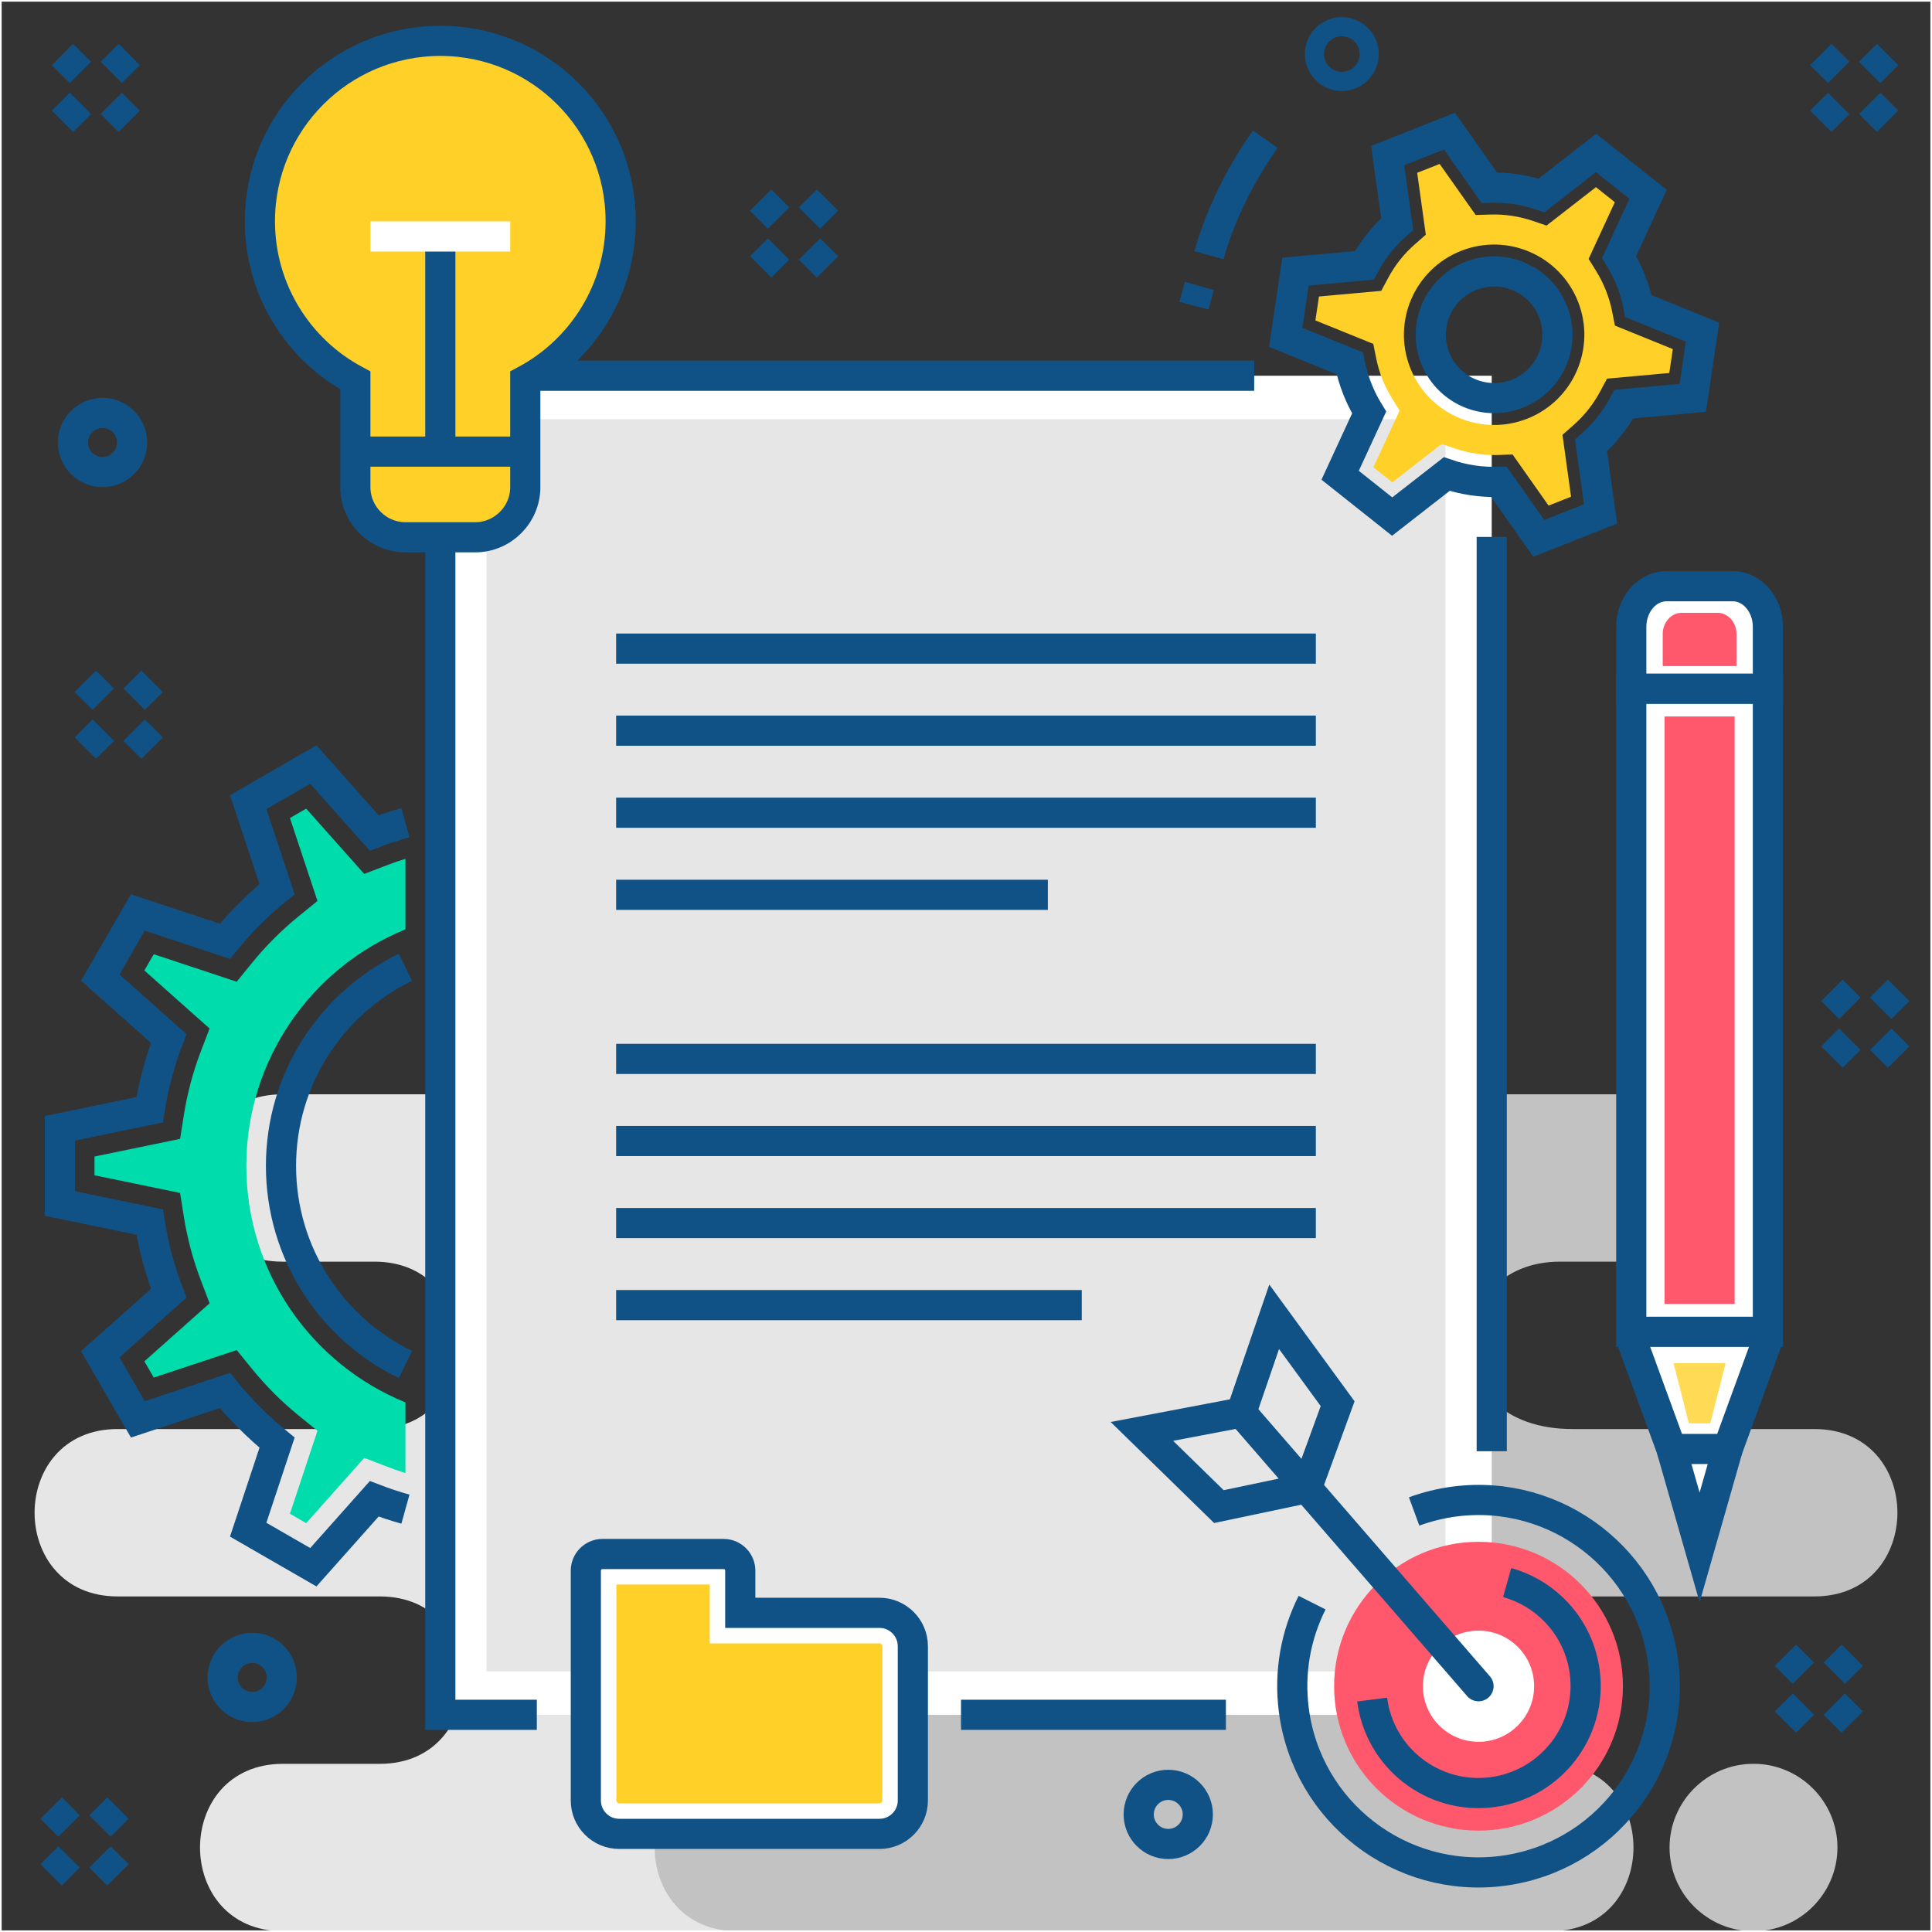 <svg clip-rule="evenodd" fill-rule="evenodd" height="256" image-rendering="optimizeQuality" shape-rendering="geometricPrecision" text-rendering="geometricPrecision" viewBox="0 0 41701 41701" width="256" xmlns="http://www.w3.org/2000/svg"><rect x="0" y="0" width="41701" height="41701" fill="#333333" stroke="none"/><g id="Layer_x0020_1"><g id="_531956320"><path d="m6110 38071h2089c2390 0 2390-3613 0-3613h-5660c-2390 0-2390-3613 0-3613h5545c2390 0 2390-3613 0-3613h-1991c-2390 0-2390-3612 0-3612h9919 3528 5379c2390 0 2390 3612 0 3612h-995c-2390 0-2390 3613 0 3613h2715c2389 0 2389 3613 0 3613h-2830c-2390 0-2390 3613 0 3613h870c2389 0 2389 3613 0 3613h-5139-3528-9902c-2390 0-2390-3613 0-3613z" fill="#e6e6e6"/><path d="m16919 23619h18605c2390 0 2389 3613 0 3613h-1855c-2525 0-2748 3613 276 3613h5217c2390 0 2390 3613 0 3613h-7515c-2390 0-2390 3613 0 3613h1818c2390 0 2390 3613 0 3613h-16546-996c-2390 0-2390-3613 0-3613h996c2406 0 2506-3613 0-3613h-4255c-2389 0-2389-3613 0-3613h3084c2646 82 2959-3613 0-3613h-1884c-2390 0-2390-3612 0-3612h3055zm20934 14452h-10c-994 0-1807 813-1807 1806 0 994 813 1807 1807 1807h10c994 0 1807-813 1807-1807 0-993-813-1806-1807-1806z" fill="#c2c2c2"/></g><path d="m18 18h41666v41666h-41666z" fill="none" stroke="#fff" stroke-width="35.156"/><g id="_531932944"><path d="m9504 8110h22694v28903h-22694z" fill="#fff"/><path d="m10501 9048h20698v27028h-20698z" fill="#e6e6e6"/><g fill="none" stroke="#105286" stroke-width="651.03"><path d="m32198 11589v19735m-5738 5689h-5717m-9156 0h-2083v-28903h17567"/><g><path d="m13299 14000h15103"/><path d="m13299 15771h15103"/><path d="m13299 17542h15103"/><path d="m13299 19314h9318"/><path d="m13299 22856h15103"/><path d="m13299 24628h15103"/><path d="m13299 26399h15103"/><path d="m13299 28170h10050"/></g></g></g><path d="m38159 14864h-2949v13882h2949z" fill="#fff"/><path d="m38159 28903-867 2372h-1215l-867-2372z" fill="#fff"/><path d="m37292 31275-607 2125-608-2125z" fill="#fff"/><path d="m35928 15465h1513v12680h-1513z" fill="#ff576b"/><path d="m35210 28903 867 2372h1215l867-2372" fill="none" stroke="#105286" stroke-width="651.03"/><path d="m37292 31275-607 2125-608-2125" fill="none" stroke="#105286" stroke-width="651.03"/><path d="m37247 29423h-1124l330 1299h463z" fill="#ffda54"/><path d="m38159 14864h-2949v13882h2949z" fill="none" stroke="#105286" stroke-width="651.03"/><path d="m38159 14864h-2949v-1334c0-483 341-877 758-877h1433c418 0 758 394 758 877z" fill="#fff"/><path d="m38159 14864h-2949v-1334c0-483 341-877 758-877h1433c418 0 758 394 758 877z" fill="none" stroke="#105286" stroke-width="651.03"/><path d="m37481 14376h-1592v-693c0-251 184-456 409-456h774c225 0 409 205 409 456z" fill="#ff576b"/><circle fill="none" r="931" stroke="#105286" stroke-width="651.03" transform="matrix(-.59 .233 .233 .59 28962.5 1166.67)"/><path d="m31074 3539c-161 64-323 127-485 191l186 1336-236 207c-235 205-431 453-578 729l-148 276-1344 122c-26 172-51 344-77 516l1250 507 61 307c31 153 75 303 132 449 58 145 128 285 210 418l165 266-566 1224c136 108 272 216 409 324l1065-829 296 101c296 101 608 148 921 138l313-11 777 1103c162-64 323-128 485-192l-185-1336 235-206c235-206 431-454 578-729l148-277 1344-122c26-172 51-344 77-516l-1250-507-61-306c-30-154-75-304-132-449-58-146-128-286-210-419l-165-266 566-1224c-136-108-272-216-408-324l-1066 829-296-101c-296-100-608-147-921-137l-312 10zm461 1876c1000-395 2131 96 2526 1096 394 1000-96 2131-1096 2526-1000 394-2132-96-2526-1096-395-1000 96-2131 1096-2526z" fill="#ffd027"/><path d="m31748 5954c702-277 1496 68 1773 770s-67 1496-769 1773c-703 277-1496-67-1774-769-277-702 68-1496 770-1774z" fill="none" stroke="#105286" stroke-width="651.03"/><path d="m32145 4051c387-13 768 46 1127 168l1178-917c374 297 749 594 1123 892l-626 1354c99 160 185 331 257 511 71 181 125 365 161 549l1383 561c-70 473-141 946-211 1419l-1487 135c-178 334-417 638-708 892l205 1478c-444 176-889 351-1333 527l-860-1219c-387 12-768-46-1127-169l-1178 918c-374-298-749-595-1123-892l626-1355c-99-160-185-330-256-511-72-181-125-365-162-549l-1383-561c70-473 141-946 211-1419l1487-135c179-334 417-637 708-892l-205-1478c444-176 889-351 1334-527z" fill="none" stroke="#105286" stroke-width="651.03"/><path d="m25771 6598c19-72 95-351 116-426m208-664c254-912 711-1790 1215-2502" fill="none" stroke="#105286" stroke-width="651.03"/><path d="m39301 1176 387 387m1055-387-387 387m-668 668-387 387m1055-387 387 387" fill="none" stroke="#105286" stroke-width="651.03"/><g id="_531938416"><path d="m2040 24963v405l1847 381 81 511c75 474 200 940 372 1388l184 483-1408 1252c68 117 135 234 203 351l1790-593 326 400c302 373 644 714 1016 1017l401 325-594 1791c117 67 234 135 351 202l1253-1408 482 185c134 52 270 99 407 142v-1525c-2014-820-3434-2796-3434-5105 0-2308 1420-4285 3434-5105v-1523c-137 42-273 90-406 141l-483 185-1253-1409c-117 68-234 135-351 203l594 1790-401 326c-373 303-714 644-1016 1016l-326 401-1790-594c-68 117-135 234-203 351l1408 1253-185 482c-172 449-296 914-371 1389l-81 511z" fill="#00dcab"/><path d="m8751 20878c-1590 772-2686 2401-2686 4287s1096 3516 2686 4287m0 3122c-229-64-454-138-674-223l-1314 1477c-469-270-937-541-1406-811l623-1879c-413-335-790-713-1125-1125l-1879 623c-271-469-541-938-812-1406l1478-1315c-188-490-328-1005-412-1538l-1937-400c0-541 0-1082 0-1623l1937-400c84-533 223-1048 411-1539l-1477-1314c271-469 541-937 812-1406l1879 623c335-413 712-790 1125-1125l-623-1879c469-271 937-541 1406-812l1314 1478c220-84 445-159 674-223" fill="none" stroke="#105286" stroke-width="651.03"/></g><path d="m38538 35728 387 387m1055-387-387 387m-668 668-387 387m1055-387 387 387" fill="none" stroke="#105286" stroke-width="651.03"/><g id="_531929992"><circle cx="31913" cy="36396" fill="#ff576b" r="3117"/><circle cx="31913" cy="36396" fill="#fff" r="1200"/></g><g fill="none"><path d="m28321 34592c-348 691-501 1490-395 2316 283 2202 2298 3757 4499 3474 2202-283 3757-2297 3474-4499-283-2201-2297-3757-4499-3474-306 40-599 113-877 215" stroke="#105286" stroke-width="651.03"/><path d="m29617 36684c162 1267 1322 2162 2589 1999s2163-1322 2000-2589c-123-952-806-1693-1675-1935" stroke="#105286" stroke-width="651.03"/><path d="m26793 30488 5120 5908" stroke="#105286" stroke-linecap="round" stroke-linejoin="round" stroke-width="651.03"/><path d="m26793 30488 709-2066 1370 1876-665 1822" stroke="#105286" stroke-width="651.03"/><path d="m26793 30488-2146 408 1662 1623 1898-399" stroke="#105286" stroke-width="651.03"/><circle cx="5444" cy="36207" r="638" stroke="#105286" stroke-width="651.03"/><circle cx="25216" cy="39163" r="638" stroke="#105286" stroke-width="651.03"/><path d="m1104 39027 387 387m1054-387-387 387m-667 668-387 387m1054-387 387 387" stroke="#105286" stroke-width="651.03"/><path d="m1348 1176 387 387m1054-387-387 387m-667 668-387 387m1054-387 387 387" stroke="#105286" stroke-width="651.03"/></g><path d="m9504 882c2150 0 3893 1743 3893 3894 0 1487-834 2780-2059 3435v2304c0 595-487 1082-1083 1082h-1503c-595 0-1082-487-1082-1082v-2304c-1226-655-2060-1948-2060-3435 0-2151 1743-3894 3894-3894z" fill="#ffd027"/><path d="m9504 882c2150 0 3893 1743 3893 3894 0 1487-834 2780-2059 3435v2304c0 595-487 1082-1083 1082h-1503c-595 0-1082-487-1082-1082v-2304c-1226-655-2060-1948-2060-3435 0-2151 1743-3894 3894-3894z" fill="none" stroke="#105286" stroke-width="651.03"/><path d="m9504 5104v4644" fill="none" stroke="#105286" stroke-width="651.03"/><path d="m11013 5104h-3018" fill="none" stroke="#fff" stroke-width="651.03"/><path d="m11338 9748h-3668" fill="none" stroke="#105286" stroke-width="651.03"/><circle cx="2213" cy="9551" fill="none" r="638" stroke="#105286" stroke-width="651.03"/><path d="m15978 34812h3006c395 0 719 324 719 719v3333c0 396-324 719-719 719h-5620c-396 0-719-323-719-719 0-1654 0-3309 0-4963 0-197 162-359 359-359h2614c198 0 360 162 360 359z" fill="#fff"/><path d="m15978 34812h3006c395 0 719 324 719 719v3333c0 396-324 719-719 719h-5620c-396 0-719-323-719-719 0-1654 0-3309 0-4963 0-197 162-359 359-359h2614c198 0 360 162 360 359z" fill="none" stroke="#105286" stroke-width="651.03"/><path d="m15319 34201h-2015v4663c0 32 28 60 60 60h5620c32 0 60-28 60-60v-3333c0-32-28-60-60-60h-3665z" fill="#ffd027"/><path d="m16419 4319 387 387m1055-387-387 387m-668 668-387 387m1055-387 387 387" fill="none" stroke="#105286" stroke-width="651.03"/><path d="m1842 14705 387 387m1055-387-387 387m-668 668-387 387m1055-387 387 387" fill="none" stroke="#105286" stroke-width="651.03"/><path d="m39540 21375 387 387m1055-387-387 387m-668 668-387 387m1055-387 387 387" fill="none" stroke="#105286" stroke-width="651.03"/></g></svg>